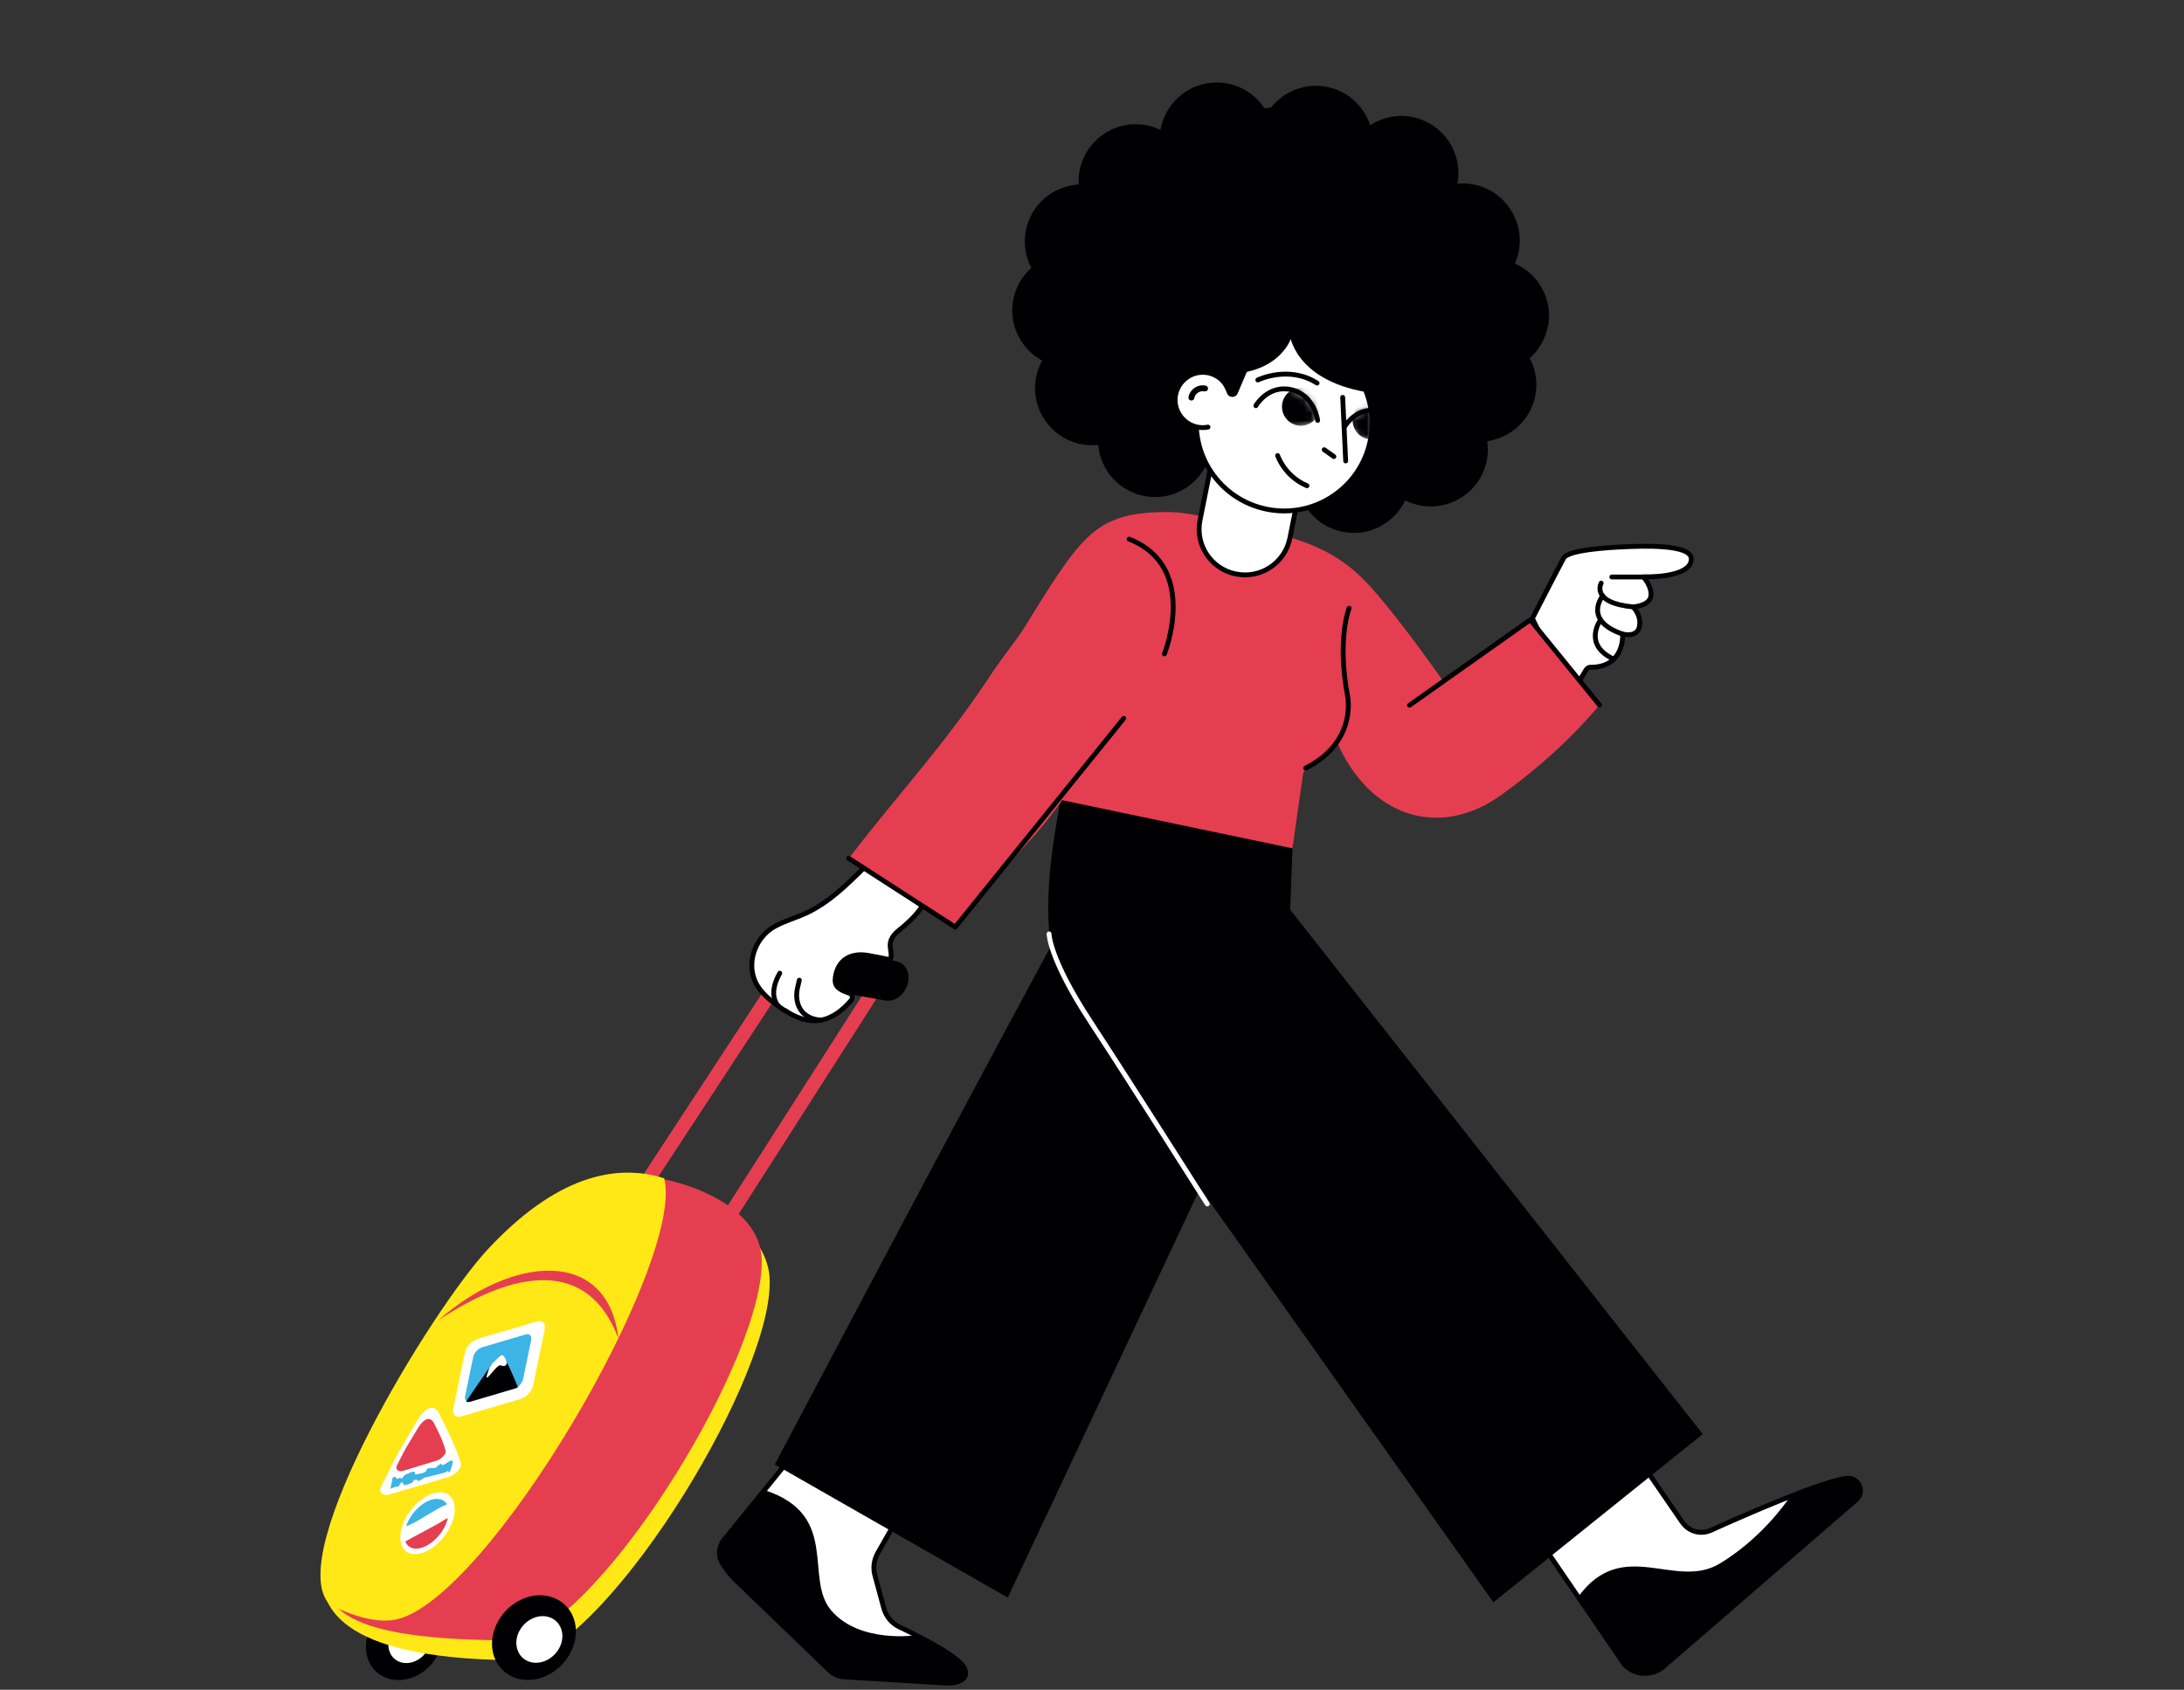 <svg width="314" height="243" viewBox="0 0 314 243" fill="none" xmlns="http://www.w3.org/2000/svg">
<rect x="0" y="0" width="314" height="243" fill="#333333" stroke="none"/>
<path d="M76.368 209.705H70.922L70.983 210.033C71.065 210.422 71.127 210.831 71.209 211.22L71.249 211.445H76.859L76.777 211.097C76.675 210.688 76.552 210.299 76.45 209.889L76.388 209.685L76.368 209.705ZM76.142 210.913H71.7C71.659 210.688 71.618 210.483 71.577 210.258H75.958C76.02 210.483 76.081 210.688 76.142 210.913Z" fill="#000003"/>
<path d="M74.28 203.501H69.448L69.551 203.849C69.653 204.238 69.755 204.647 69.858 205.036L69.919 205.241H74.935L74.812 204.873C74.669 204.463 74.525 204.074 74.362 203.665L74.3 203.48L74.28 203.501ZM74.157 204.709H70.329C70.267 204.484 70.206 204.279 70.165 204.054H73.911C73.993 204.279 74.075 204.484 74.157 204.709Z" fill="#000003"/>
<path d="M75.406 206.613H70.247L70.329 206.941C70.411 207.33 70.513 207.739 70.595 208.128L70.636 208.353H75.959L75.857 208.005C75.734 207.596 75.611 207.207 75.468 206.798L75.406 206.613ZM75.222 207.821H71.066C71.025 207.596 70.964 207.391 70.923 207.166H74.997C75.058 207.391 75.14 207.596 75.201 207.821" fill="#000003"/>
<path d="M73.01 200.41H68.547L68.649 200.758C68.772 201.147 68.895 201.557 69.018 201.946L69.079 202.15H73.747L73.583 201.761C73.419 201.352 73.235 200.963 73.071 200.553L73.01 200.39V200.41ZM72.928 201.618H69.468C69.407 201.393 69.345 201.188 69.263 200.963H72.641C72.744 201.188 72.826 201.393 72.928 201.618Z" fill="#000003"/>
<path d="M95.327 191.586C94.979 192.118 94.324 192.302 93.873 192.015C93.423 191.729 93.32 191.074 93.648 190.541L124.624 142.123C124.972 141.611 125.606 141.406 126.077 141.693C126.548 141.98 126.65 142.635 126.302 143.167L95.347 191.565L95.327 191.586Z" fill="#E53E51"/>
<path d="M79.461 192.425C79.113 192.937 78.457 193.142 78.007 192.855C77.536 192.568 77.434 191.913 77.782 191.381L111.112 140.485C111.46 139.973 112.115 139.769 112.565 140.055C113.016 140.342 113.139 140.997 112.791 141.529L79.461 192.405V192.425Z" fill="#E53E51"/>
<path fill-rule="evenodd" clip-rule="evenodd" d="M114.489 135.674L128.882 138.233C130.192 138.478 130.929 139.932 130.499 141.488C130.069 143.044 128.657 144.108 127.326 143.883L112.933 141.324C111.603 141.078 110.886 139.625 111.316 138.089C111.746 136.533 113.159 135.469 114.489 135.694" fill="#000003"/>
<path fill-rule="evenodd" clip-rule="evenodd" d="M56.244 231.139C59.11 229.685 62.263 230.709 63.286 233.411C64.31 236.114 62.836 239.492 59.97 240.946C57.104 242.399 53.951 241.375 52.927 238.673C51.904 235.971 53.398 232.593 56.244 231.139Z" fill="#000003"/>
<path fill-rule="evenodd" clip-rule="evenodd" d="M57.84 233.412C59.416 232.613 61.136 233.187 61.709 234.661C62.283 236.155 61.464 237.998 59.887 238.796C58.311 239.595 56.591 239.042 56.018 237.547C55.445 236.053 56.264 234.21 57.84 233.412Z" fill="white"/>
<path fill-rule="evenodd" clip-rule="evenodd" d="M75.57 238.755C88.448 235.275 111.521 197.256 110.64 183.662C110.19 176.374 99.442 169.802 93.382 169.29C90.556 169.045 82.756 168.84 74.71 178.851C66.664 188.862 47.133 219.449 46.376 225.509C45.618 231.569 49.733 238.878 75.57 238.755Z" fill="#FFE816"/>
<path fill-rule="evenodd" clip-rule="evenodd" d="M74.404 235.868C87.281 232.388 110.354 194.369 109.494 180.775C109.024 173.487 98.787 169.699 92.727 169.187C89.902 168.942 77.311 173.323 69.265 183.334C61.219 193.346 47.564 218.814 46.806 224.894C46.049 230.954 48.587 236.011 74.404 235.888" fill="#E53E51"/>
<path fill-rule="evenodd" clip-rule="evenodd" d="M95.511 169.454C88.407 167.202 79.808 169.269 70.124 179.67C62.037 188.371 40.602 223.543 47.379 230.709C49.61 231.937 53.787 233.534 56.837 232.92C70.104 230.279 98.561 181.389 95.49 169.454" fill="#FFE816"/>
<path fill-rule="evenodd" clip-rule="evenodd" d="M76.04 229.624C79.336 228.744 82.346 230.648 82.755 233.882C83.144 237.117 80.81 240.475 77.494 241.376C74.177 242.256 71.188 240.352 70.779 237.117C70.39 233.882 72.724 230.525 76.04 229.624Z" fill="#000003"/>
<path fill-rule="evenodd" clip-rule="evenodd" d="M77.146 232.531C78.968 232.04 80.606 233.104 80.831 234.885C81.057 236.667 79.746 238.509 77.945 239C76.123 239.492 74.485 238.448 74.26 236.646C74.034 234.865 75.345 233.022 77.146 232.531Z" fill="white"/>
<path fill-rule="evenodd" clip-rule="evenodd" d="M63 189.887C73.462 180.633 87.342 179.2 88.919 192.507C84.579 180.899 73.974 182.578 63 189.887Z" fill="#E53E51"/>
<path fill-rule="evenodd" clip-rule="evenodd" d="M68.63 192.548L77.147 190.051C77.966 189.805 78.478 190.296 78.314 191.156L76.656 199.222C76.492 200.062 75.673 200.942 74.854 201.188L66.337 203.686C65.518 203.931 65.006 203.44 65.17 202.6L66.828 194.534C66.992 193.695 67.811 192.814 68.63 192.569" fill="white"/>
<path fill-rule="evenodd" clip-rule="evenodd" d="M69.306 193.755L75.55 191.913C76.123 191.749 76.492 192.097 76.369 192.691L75.202 198.341C75.079 198.935 74.506 199.549 73.933 199.713L67.688 201.555C67.115 201.719 66.746 201.371 66.869 200.798L68.036 195.147C68.159 194.554 68.712 193.939 69.285 193.776" fill="#3CB4E5"/>
<path fill-rule="evenodd" clip-rule="evenodd" d="M74.485 199.468C74.362 199.55 74.24 199.611 74.117 199.652L67.525 201.597C67.32 201.658 67.156 201.617 67.033 201.535C67.832 200.287 70.043 197.175 70.391 196.622C71.128 195.537 70.596 196.827 71.558 195.291C72.233 194.227 72.847 195.967 73.134 196.438C73.237 196.601 74.178 198.813 74.465 199.468" fill="#000003"/>
<path fill-rule="evenodd" clip-rule="evenodd" d="M70.267 196.867L70.39 196.56C70.144 197.522 69.346 199.058 70.799 197.318C71.249 196.785 71.741 196.212 72.027 196.355C72.498 196.601 73.133 196.376 72.724 195.536C72.621 195.332 72.437 194.922 72.253 194.902C72.13 194.902 72.089 194.881 71.925 194.943C71.72 195.066 71.147 195.762 71.106 195.782C70.758 196.007 70.472 196.499 70.267 196.867Z" fill="white"/>
<path fill-rule="evenodd" clip-rule="evenodd" d="M66.255 210.462C66.439 211.199 65.272 212.181 64.454 212.427L55.937 214.925C55.118 215.17 54.34 214.638 54.77 213.84C56.694 210.114 56.06 210.851 59.99 204.258C61.055 202.457 62.345 201.72 63.164 203.337C64.065 205.159 65.682 208.271 66.255 210.462Z" fill="white"/>
<path fill-rule="evenodd" clip-rule="evenodd" d="M64.064 208.62C64.207 209.152 63.347 209.869 62.754 210.053L57.922 211.527C57.328 211.711 56.776 211.343 57.062 210.749C58.475 208.067 57.226 210.114 60.092 205.364C60.87 204.075 61.833 203.542 62.406 204.689C63.061 205.979 63.655 207.064 64.064 208.64" fill="#E53E51"/>
<path fill-rule="evenodd" clip-rule="evenodd" d="M56.408 212.857C56.346 213.103 56.121 213.901 56.182 214.085C56.981 213.737 56.653 213.86 57.329 213.758C57.841 212.652 58.005 213.41 58.066 213.594C59.847 213.246 59.212 212.918 59.622 212.816C60.4 212.632 59.499 213.471 61.035 212.488C61.035 212.488 61.772 212.325 61.833 212.304C62.283 212.14 63.983 211.874 64.29 211.588C64.597 211.301 64.433 212.632 65.027 210.584C65.436 209.172 63.737 210.973 63.553 210.646C63.491 210.584 63.43 210.523 63.409 210.462C62.365 211.158 63 211.137 61.731 211.137C61.137 211.137 61.587 211.649 60.686 211.854L59.683 212.059C59.683 211.444 59.458 211.547 58.352 212.038C57.841 212.263 57.923 212.796 57.615 212.55C57.513 212.468 57.247 212.632 57.145 212.714C57.104 212.693 56.612 211.936 56.346 212.816C56.346 212.877 56.408 212.857 56.408 212.877" fill="#3CB4E5"/>
<path fill-rule="evenodd" clip-rule="evenodd" d="M64.187 214.781C62.632 214.085 60.134 215.416 58.639 217.77C57.145 220.125 57.186 222.602 58.742 223.319C60.298 224.015 62.795 222.684 64.29 220.33C65.784 217.975 65.743 215.498 64.187 214.781Z" fill="white"/>
<path fill-rule="evenodd" clip-rule="evenodd" d="M63.552 215.682C62.282 215.129 60.276 216.194 59.048 218.098C57.819 219.981 57.86 221.988 59.13 222.54C60.399 223.093 62.405 222.029 63.634 220.125C64.862 218.221 64.821 216.235 63.552 215.682Z" fill="white"/>
<path fill-rule="evenodd" clip-rule="evenodd" d="M58.394 219.469C59.581 219.203 62.713 216.91 64.126 216.399C64.167 216.399 64.228 216.358 64.269 216.337C64.106 216.051 63.88 215.825 63.553 215.702C62.283 215.15 60.277 216.214 59.049 218.118C58.762 218.569 58.537 219.04 58.373 219.49" fill="#3CB4E5"/>
<path fill-rule="evenodd" clip-rule="evenodd" d="M58.27 221.681C59.191 221.128 62.651 219.367 63.654 218.712L63.777 218.63C64.063 218.446 64.268 218.344 64.391 218.323C64.248 218.896 64.002 219.531 63.593 220.145C62.364 222.029 60.358 223.114 59.088 222.561C58.7 222.397 58.433 222.07 58.27 221.681Z" fill="#E53E51"/>
<path d="M112.81 145.276C114.325 146.3 116.127 147.037 117.99 146.71C119.812 146.382 121.184 145.215 122.371 143.864C122.617 143.577 122.596 143.106 122.269 142.902C122.248 142.902 122.207 142.861 122.187 142.861C120.856 142.39 119.873 142.001 120.098 140.609C120.098 140.588 120.098 140.547 120.098 140.527C120.487 137.906 122.494 136.944 124.91 137.415C125.933 137.599 126.957 137.804 127.981 138.009C128.308 137.353 127.96 136.575 127.981 135.838C128.062 134.528 129.127 133.914 130.007 133.156C131.051 132.235 132.178 131.13 132.833 129.881C131.973 129.451 124.684 124.333 124.275 124.742C121.736 127.26 119.116 129.84 115.861 131.334C114.386 132.01 112.81 132.44 111.397 133.218C108.511 134.794 107.078 138.766 108.9 141.755C109.78 143.209 111.377 144.355 112.769 145.297" fill="white"/>
<path d="M112.81 145.276C114.325 146.3 116.127 147.037 117.99 146.71C119.812 146.382 121.184 145.215 122.371 143.864C122.617 143.577 122.596 143.106 122.269 142.902C122.248 142.902 122.207 142.861 122.187 142.861C120.856 142.39 119.873 142.001 120.098 140.609C120.098 140.588 120.098 140.547 120.098 140.527C120.487 137.906 122.494 136.944 124.91 137.415C125.933 137.599 126.957 137.804 127.981 138.009C128.308 137.353 127.96 136.575 127.981 135.838C128.062 134.528 129.127 133.914 130.007 133.156C131.051 132.235 132.178 131.13 132.833 129.881C131.973 129.451 124.684 124.333 124.275 124.742C121.736 127.26 119.116 129.84 115.861 131.334C114.386 132.01 112.81 132.44 111.397 133.218C108.511 134.794 107.078 138.766 108.9 141.755C109.78 143.209 111.377 144.355 112.769 145.297L112.81 145.276Z" stroke="#000003" stroke-width="0.696" stroke-linecap="round" stroke-linejoin="round"/>
<path d="M117.991 146.688C117.991 146.688 115.083 146.709 114.592 143.843C114.49 143.229 114.531 142.614 114.674 142L114.92 140.956" fill="white"/>
<path d="M117.991 146.688C117.991 146.688 115.083 146.709 114.592 143.843C114.49 143.229 114.531 142.614 114.674 142L114.92 140.956" stroke="#000003" stroke-width="0.696" stroke-linecap="round" stroke-linejoin="round"/>
<path d="M111.847 144.6C111.847 144.6 110.312 143.105 112.113 139.952L111.847 144.6Z" fill="white"/>
<path d="M111.847 144.6C111.847 144.6 110.312 143.105 112.113 139.952" stroke="#000003" stroke-width="0.696" stroke-linecap="round" stroke-linejoin="round"/>
<path d="M265.56 212.591C267.259 212.428 268.16 214.557 266.87 215.683L239.17 239.657C237.512 241.09 235.014 240.946 233.52 239.35L222.116 222.644L236.181 210.646L241.873 218.918C242.794 220.248 244.514 220.74 245.988 220.064C251.024 217.792 262.141 212.919 265.58 212.591" fill="white"/>
<path d="M265.56 212.591C267.259 212.428 268.16 214.557 266.87 215.683L239.17 239.657C237.512 241.09 235.014 240.946 233.52 239.35L222.116 222.644L236.181 210.646L241.873 218.918C242.794 220.248 244.514 220.74 245.988 220.064C251.024 217.792 262.141 212.919 265.58 212.591H265.56Z" stroke="#000003" stroke-width="0.696" stroke-linecap="round" stroke-linejoin="round"/>
<path d="M138.647 239.88C139.343 241.375 137.951 242.051 136.272 242.051L121.388 241.15C120.61 241.109 119.852 240.781 119.279 240.228L105.439 226.901C103.454 224.587 102.921 223.563 103.904 221.68L116.393 206.305L131.379 214.228L126.199 223.338C125.646 224.321 125.483 225.488 125.79 226.573C126.158 227.924 126.69 229.849 127.059 231.261C127.387 232.449 128.205 233.452 129.331 233.984C132.259 235.376 137.848 238.202 138.626 239.86" fill="white"/>
<path d="M138.647 239.88C139.343 241.375 137.951 242.051 136.272 242.051L121.388 241.15C120.61 241.109 119.852 240.781 119.279 240.228L105.439 226.901C103.454 224.587 102.921 223.563 103.904 221.68L116.393 206.305L131.379 214.228L126.199 223.338C125.646 224.321 125.483 225.488 125.79 226.573C126.158 227.924 126.69 229.849 127.059 231.261C127.387 232.449 128.205 233.452 129.331 233.984C132.259 235.376 137.848 238.202 138.626 239.86L138.647 239.88Z" stroke="#000003" stroke-width="0.696" stroke-linecap="round" stroke-linejoin="round"/>
<path d="M243.162 80.376C243.162 78.186 235.812 78.534 233.52 78.636C231.227 78.738 225.433 79.086 224.819 80.253C224.184 81.4 220.314 88.934 220.314 88.934L225.801 100.051L228.033 96.325C228.176 96.14 228.36 95.956 228.606 95.956C233.642 96.018 233.294 91.186 233.294 91.186C233.294 91.186 235.423 91.759 235.71 90.06C235.997 88.381 234.768 87.276 234.768 87.276C234.768 87.276 237.143 87.153 237.348 85.74C237.553 84.328 236.263 82.956 236.263 82.956C238.802 82.997 243.162 82.608 243.162 80.376Z" fill="white"/>
<path d="M243.162 80.376C243.162 78.186 235.812 78.534 233.52 78.636C231.227 78.738 225.433 79.086 224.819 80.253C224.184 81.4 220.314 88.934 220.314 88.934L225.801 100.051L228.033 96.325C228.176 96.14 228.36 95.956 228.606 95.956C233.642 96.018 233.294 91.186 233.294 91.186C233.294 91.186 235.423 91.759 235.71 90.06C235.997 88.381 234.768 87.276 234.768 87.276C234.768 87.276 237.143 87.153 237.348 85.74C237.553 84.328 236.263 82.956 236.263 82.956C238.802 82.997 243.162 82.608 243.162 80.376Z" stroke="#000003" stroke-width="0.696" stroke-linecap="round" stroke-linejoin="round"/>
<path d="M266.869 215.682L239.17 239.656C237.511 241.089 235.014 240.946 233.54 239.349L226.906 229.625C233.335 220.862 240.828 228.724 247.256 224.854C253.05 221.353 256.592 216.378 257.37 215.232C260.83 213.86 264.024 212.755 265.58 212.611C267.279 212.448 268.18 214.577 266.89 215.703" fill="#000003"/>
<path d="M244.8 206.224L185.49 130.822L185.879 120.544L152.57 113.952C152.631 115.651 149.703 126.461 151.075 136.083C135.475 164.93 111.398 210.605 111.398 210.605L144.892 229.747L172.551 170.867C191.427 197.523 214.705 230.423 214.705 230.423L244.821 206.224H244.8Z" fill="#000003"/>
<path d="M109.923 214.29C120.876 217.852 115.553 226.963 119.504 231.59C123.579 236.38 131.686 235.172 131.686 235.152C131.932 235.111 132.669 235.664 132.894 235.787C133.406 236.053 133.917 236.339 134.409 236.626C135.453 237.22 136.456 237.854 137.398 238.571C138.176 239.165 139.056 240.065 138.688 241.13C138.34 242.133 136.251 242.051 136.251 242.051L121.286 241.151C120.549 241.11 119.852 240.802 119.32 240.291L105.439 226.901C103.454 224.588 102.921 223.564 103.904 221.681L109.923 214.27V214.29Z" fill="#000003"/>
<path d="M220.006 89.139L207.497 97.983C207.497 97.983 201.724 89.63 197.159 84.512C191.569 78.206 185.53 77.121 177.075 75.258C173.635 74.501 170.871 73.579 167.35 73.641C157.093 73.763 155.332 77.285 146.652 91.247C142.537 97.86 154.964 99.805 154.964 99.805L151.463 114.812L185.816 121.998L187.332 111.413C187.434 110.779 187.823 110.205 188.396 109.919C191.078 108.567 192.163 106.623 192.163 106.623C197.118 117.883 207.231 120.483 215.728 114.402C224.797 107.953 229.936 101.402 229.936 101.402L219.986 89.139H220.006Z" fill="#E53E51"/>
<path d="M222.586 46.862C223.282 43.054 221.194 39.389 217.796 37.895C218.041 37.322 218.246 36.708 218.369 36.052C219.167 31.589 216.219 27.331 211.756 26.512C210.999 26.369 210.262 26.348 209.545 26.43C209.545 26.41 209.545 26.389 209.545 26.348C210.343 21.885 207.395 17.627 202.932 16.808C200.783 16.419 198.694 16.91 196.995 18.016C196.094 15.231 193.719 13.02 190.648 12.467C187.537 11.915 184.527 13.184 182.705 15.498C182.398 15.498 182.091 15.539 181.784 15.559C180.596 13.757 178.692 12.406 176.399 11.997C171.936 11.198 167.678 14.146 166.859 18.609C166.859 18.63 166.859 18.65 166.859 18.691C166.204 18.384 165.508 18.139 164.75 17.995C160.287 17.197 156.029 20.145 155.21 24.608C155.087 25.263 155.066 25.898 155.087 26.532C151.381 26.737 148.147 29.46 147.471 33.268C147.143 35.131 147.471 36.974 148.269 38.53C146.959 39.697 146.017 41.294 145.669 43.177C145.014 46.76 146.795 50.199 149.825 51.858C149.416 52.615 149.109 53.454 148.945 54.355C148.147 58.818 151.095 63.077 155.558 63.896C156.356 64.039 157.134 64.059 157.892 63.977C158.199 67.581 160.881 70.672 164.607 71.348C168.353 72.023 171.957 70.037 173.492 66.741C175.171 67.417 176.932 67.949 178.774 68.277C181.374 68.748 183.933 68.809 186.431 68.522C186.472 72.392 189.236 75.79 193.167 76.507C196.893 77.183 200.475 75.217 202.031 71.962C202.707 72.31 203.465 72.556 204.243 72.699C208.706 73.498 212.984 70.549 213.783 66.086C213.947 65.185 213.947 64.285 213.824 63.445C217.243 62.954 220.109 60.354 220.764 56.771C221.092 54.908 220.764 53.065 219.945 51.51C221.256 50.343 222.197 48.725 222.545 46.862" fill="#000003"/>
<path d="M177.689 82.546C174.127 81.83 171.813 78.37 172.53 74.808L175.171 61.623L188.089 64.203L185.448 77.387C184.731 80.95 181.272 83.263 177.709 82.546" fill="white"/>
<path d="M177.689 82.546C174.127 81.83 171.813 78.37 172.53 74.808L175.171 61.623L188.089 64.203L185.448 77.387C184.731 80.95 181.272 83.263 177.709 82.546H177.689Z" stroke="#000003" stroke-width="0.696" stroke-linecap="round" stroke-linejoin="round"/>
<path d="M197.015 63.323C195.643 70.161 188.99 74.603 182.152 73.232C175.314 71.86 170.871 65.207 172.243 58.368C173.614 51.531 180.268 47.088 187.106 48.46C193.944 49.831 198.387 56.485 197.015 63.323Z" fill="white"/>
<path d="M197.015 63.323C195.643 70.161 188.99 74.603 182.152 73.232C175.314 71.86 170.871 65.207 172.243 58.368C173.614 51.531 180.268 47.088 187.106 48.46C193.944 49.831 198.387 56.485 197.015 63.323Z" stroke="#000003" stroke-width="0.696" stroke-linecap="round" stroke-linejoin="round"/>
<mask id="mask0_15192_12662" style="mask-type:luminance" maskUnits="userSpaceOnUse" x="180" y="55" width="10" height="7">
<path d="M180.556 58.347C184.916 64.121 189.441 60.477 189.441 60.477C189.441 60.477 188.97 56.791 185.633 56.054C185.264 55.973 184.916 55.932 184.589 55.932C181.927 55.932 180.556 58.347 180.556 58.347Z" fill="white"/>
</mask>
<g mask="url(#mask0_15192_12662)">
<path d="M189.728 59.024C189.421 60.498 187.988 61.46 186.514 61.173C185.04 60.887 184.077 59.433 184.364 57.959C184.651 56.485 186.104 55.523 187.578 55.809C189.052 56.116 190.015 57.55 189.728 59.024Z" fill="#000003"/>
</g>
<path d="M180.555 58.347C180.555 58.347 182.295 55.297 185.632 56.034C188.969 56.791 189.44 60.456 189.44 60.456" stroke="#000003" stroke-width="0.696" stroke-linecap="round" stroke-linejoin="round"/>
<path d="M193.289 61.398C193.289 61.398 194.517 59.228 196.913 59.003" stroke="#000003" stroke-width="0.696" stroke-linecap="round" stroke-linejoin="round"/>
<path d="M180.842 54.642C180.842 54.642 185.264 52.471 189.359 55.092" stroke="#000003" stroke-width="0.696" stroke-linecap="round" stroke-linejoin="round"/>
<path d="M193.043 57.14L193.473 66.291" stroke="#000003" stroke-width="0.696" stroke-linecap="round" stroke-linejoin="round"/>
<path d="M190.383 64.674L191.775 65.656" stroke="#000003" stroke-width="0.696" stroke-linecap="round" stroke-linejoin="round"/>
<path d="M169.029 56.73C168.599 58.88 169.991 60.988 172.141 61.418C174.291 61.848 176.379 60.456 176.829 58.306C177.259 56.157 175.867 54.048 173.717 53.618C171.568 53.188 169.48 54.58 169.029 56.73Z" fill="white"/>
<path d="M176.604 55.993C176.113 54.826 175.069 53.905 173.717 53.618C171.568 53.188 169.48 54.58 169.029 56.73C168.599 58.88 169.991 60.968 172.141 61.418C172.653 61.52 173.185 61.52 173.676 61.418" stroke="#000003" stroke-width="0.696" stroke-linecap="round" stroke-linejoin="round"/>
<path d="M171.199 57.59C170.974 57.549 170.83 57.324 170.871 57.098C171.096 55.972 172.202 55.215 173.348 55.46C173.574 55.501 173.717 55.727 173.676 55.952C173.635 56.177 173.41 56.32 173.185 56.279C172.509 56.136 171.833 56.586 171.711 57.262C171.67 57.487 171.444 57.631 171.219 57.59" fill="#000003"/>
<path d="M185.673 48.52C185.673 48.52 183.892 54.6 174.126 53.72C174.126 53.72 178.466 46.718 185.673 48.52Z" fill="#000003"/>
<path d="M179.552 52.8L177.935 56.587C177.648 57.263 176.666 57.242 176.42 56.566C176.236 56.096 176.031 55.604 175.744 55.215L174.188 53.373L179.122 51.469L179.552 52.8Z" fill="#000003"/>
<path d="M185.427 48.111C185.427 48.111 186.102 54.622 196.441 56.382C196.441 56.382 194.701 49.278 185.427 48.111Z" fill="#000003"/>
<mask id="mask1_15192_12662" style="mask-type:luminance" maskUnits="userSpaceOnUse" x="193" y="58" width="5" height="6">
<path d="M193.74 60.764C193.74 60.764 194.702 63.344 197.057 63.569C197.057 63.569 198.244 60.375 196.832 58.717C196.832 58.717 194.395 59.638 193.72 60.744" fill="white"/>
</mask>
<g mask="url(#mask1_15192_12662)">
<path d="M199.882 60.989C199.575 62.463 198.142 63.426 196.668 63.139C195.194 62.852 194.232 61.399 194.518 59.925C194.805 58.451 196.258 57.489 197.733 57.775C199.207 58.082 200.169 59.515 199.882 60.989Z" fill="#000003"/>
</g>
<path d="M183.688 65.514C183.688 65.514 184.67 68.482 187.905 69.854" stroke="#000003" stroke-width="0.696" stroke-linecap="round" stroke-linejoin="round"/>
<path d="M197.527 60.681L199.656 50.015L180.616 46.207C177.443 45.572 174.372 47.62 173.737 50.793L173.185 53.536L174.679 53.844L185.653 48.521L196.421 56.382L197.506 60.681H197.527Z" fill="#000003"/>
<path d="M150.828 134.302C150.828 134.302 150.828 137.844 156.745 146.872C162.313 155.368 173.574 173.139 173.574 173.139" stroke="white" stroke-width="0.696" stroke-linecap="round" stroke-linejoin="round"/>
<path d="M137.337 133.32C132.28 130.105 126.712 127.157 122.023 123.452C129.946 113.154 135.863 107.135 142.967 96.264C143.93 94.81 157.81 76.159 157.79 76.118C159.878 78.923 165.078 84.799 164.014 88.443C163.686 89.569 163.01 90.572 162.396 91.575C158.076 98.884 157.728 107.872 152.835 114.894C147.635 122.346 143.807 124.434 137.337 133.32Z" fill="#E53E51"/>
<path d="M167.411 94.032C167.411 94.032 172.468 81.503 162.334 77.531" stroke="#000003" stroke-width="0.696" stroke-linecap="round" stroke-linejoin="round"/>
<path d="M193.965 87.46C193.965 87.46 192.204 91.882 193.74 100.051C193.74 100.051 195.214 106.684 187.721 110.451" stroke="#000003" stroke-width="0.696" stroke-linecap="round" stroke-linejoin="round"/>
<path d="M229.956 101.382L220.007 89.139L202.646 101.422" stroke="#000003" stroke-width="0.696" stroke-linecap="round" stroke-linejoin="round"/>
<path d="M236.241 82.978H231.737" stroke="#000003" stroke-width="0.696" stroke-linecap="round" stroke-linejoin="round"/>
<path d="M230.202 83.857C230.202 83.857 228.646 86.683 234.768 87.276" stroke="#000003" stroke-width="0.696" stroke-linecap="round" stroke-linejoin="round"/>
<path d="M230.426 85.7C230.426 85.7 227.519 89.222 233.292 91.187" stroke="#000003" stroke-width="0.696" stroke-linecap="round" stroke-linejoin="round"/>
<path d="M230.12 89.139C230.12 89.139 227.479 92.68 232.003 94.789" stroke="#000003" stroke-width="0.696" stroke-linecap="round" stroke-linejoin="round"/>
<path d="M161.557 103.307L137.337 133.32L122.023 123.432" stroke="#000003" stroke-width="0.696" stroke-linecap="round" stroke-linejoin="round"/>
</svg>
